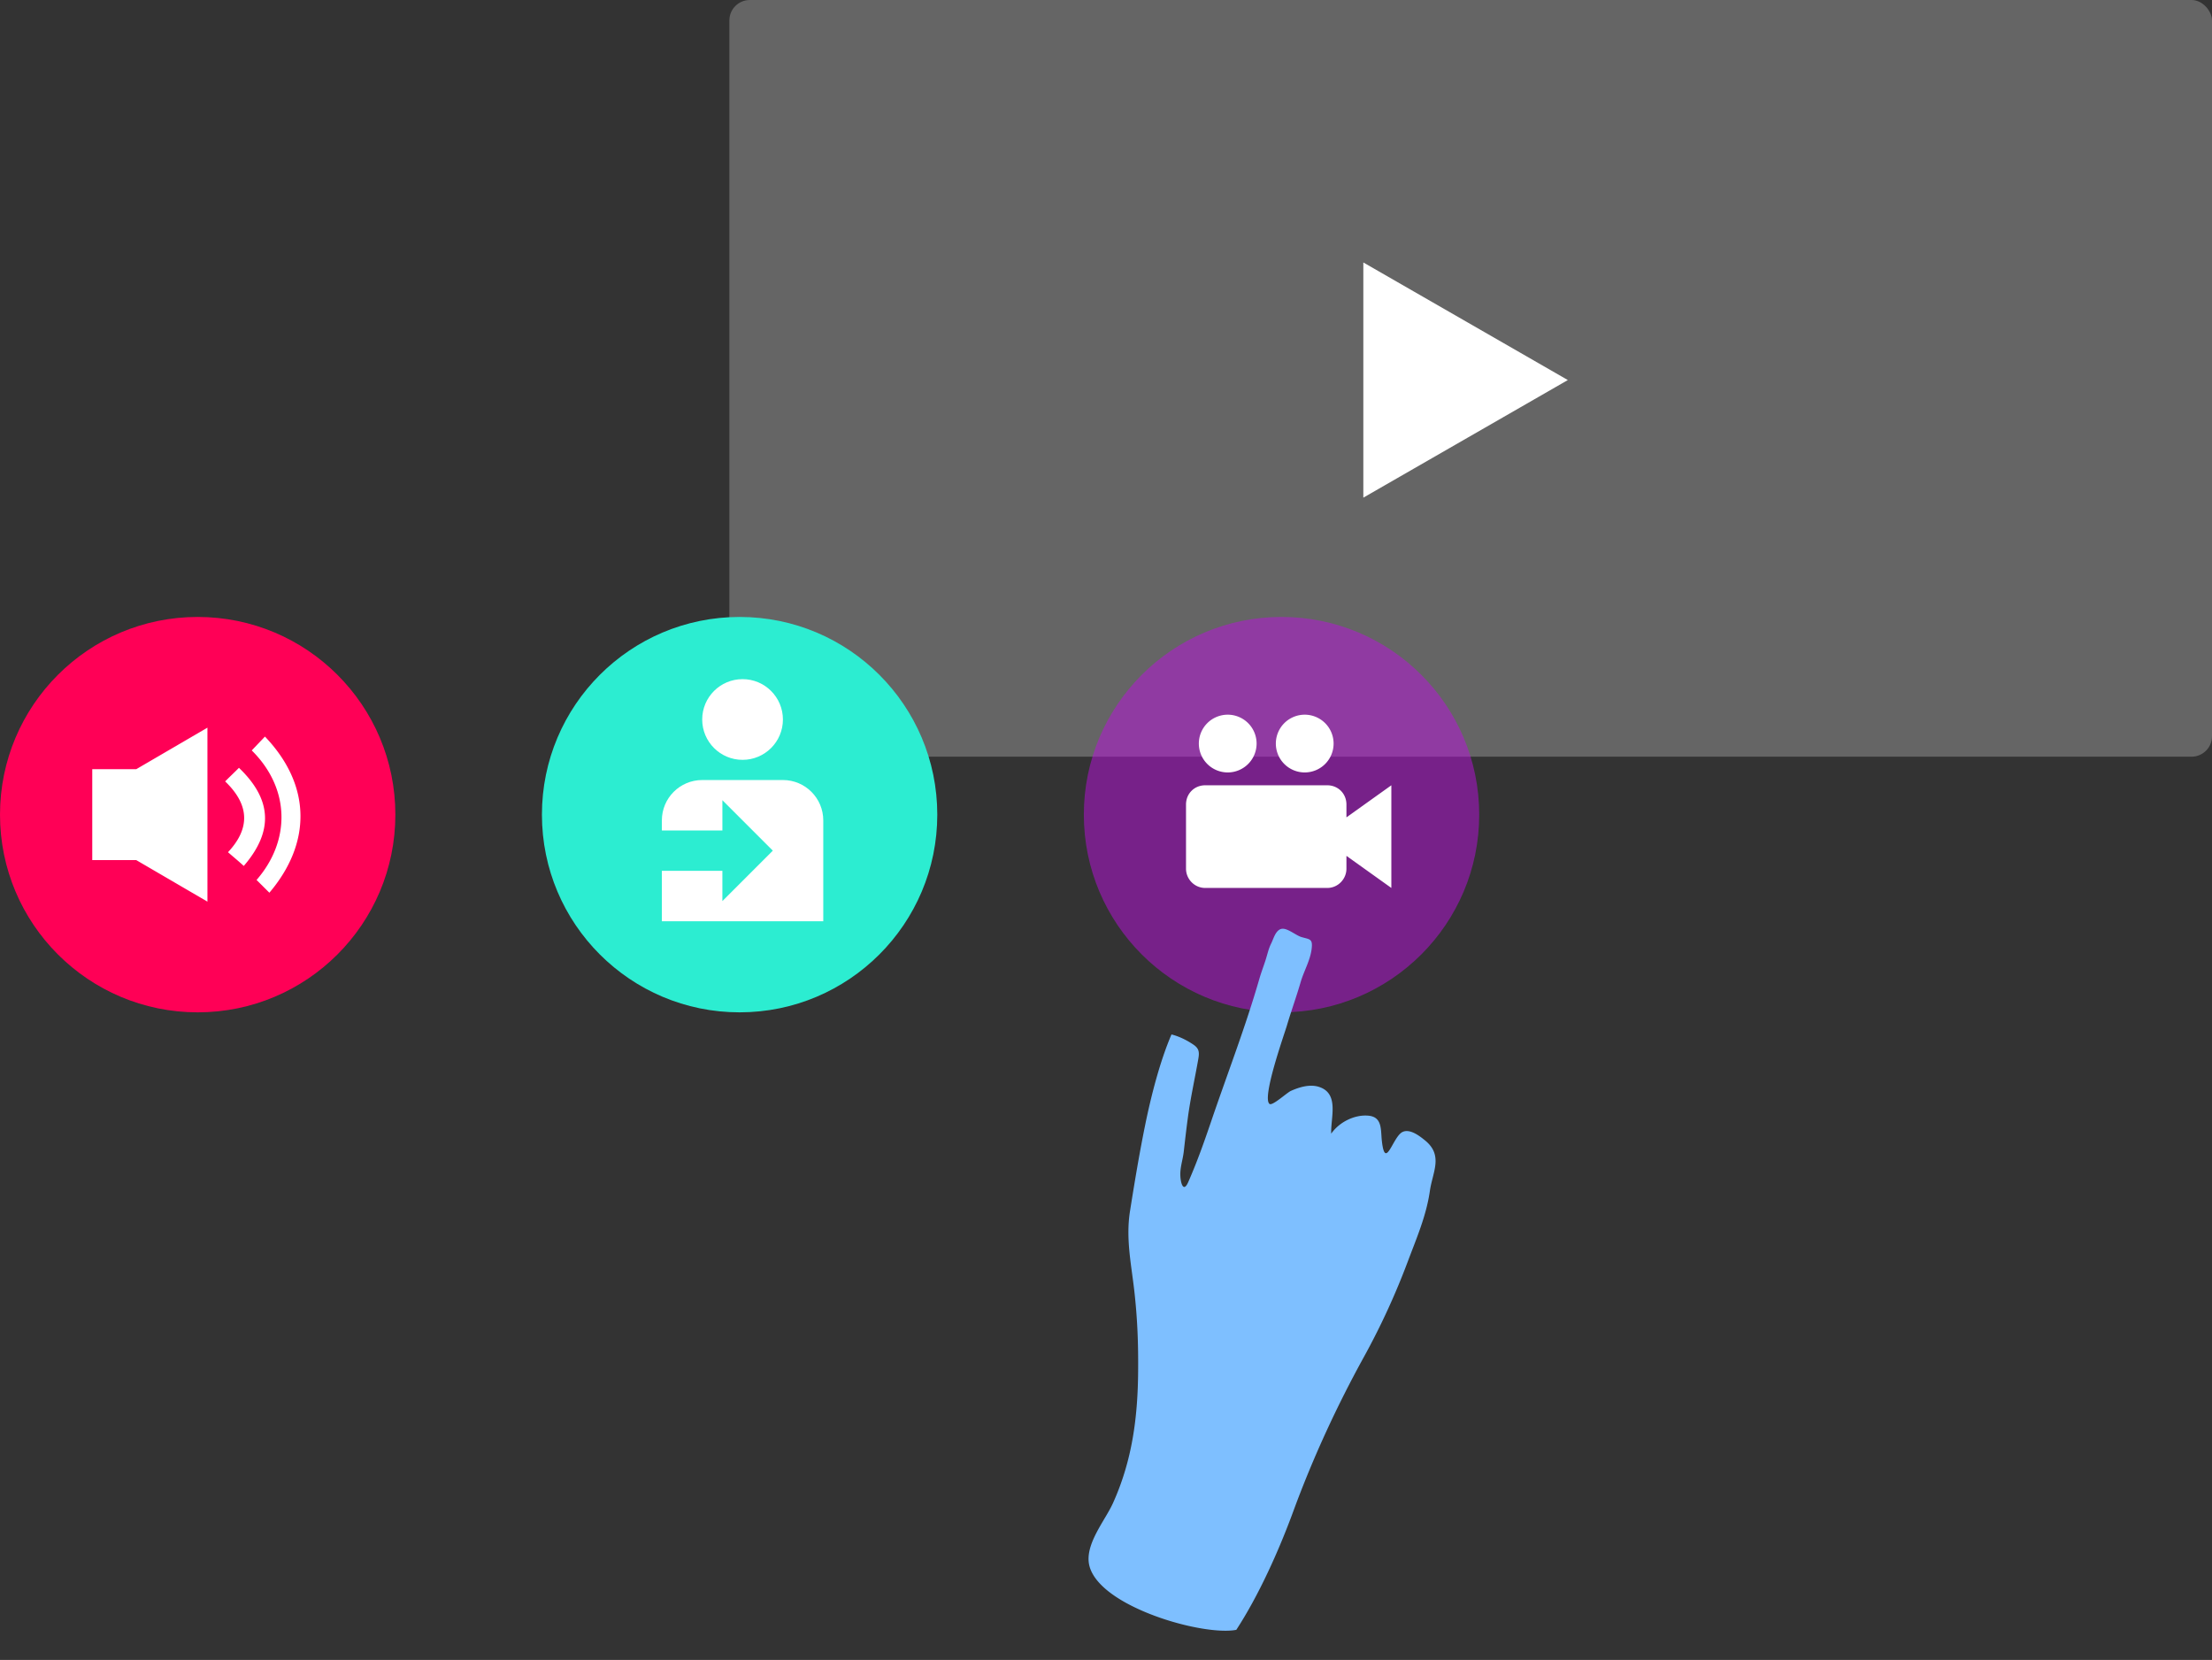 <svg xmlns="http://www.w3.org/2000/svg" width="649" height="487">
  <rect width="100%" height="100%" fill="#333333" stroke="none"/>
  <style>
    @keyframes Rectangle-2_f{0%,25%,to{fill:#d8d8d8}15%{fill:#d8d8d8;animation-timing-function:cubic-bezier(0,0,.58,1)}20%{fill:#ff0056;animation-timing-function:cubic-bezier(0,0,.58,1)}}@keyframes mute_t{0%,12.5%,17.5%,to{transform:translate(58px,239px) scale(1,1) translate(-58px,-58px)}15%{transform:translate(58px,239px) scale(.8,.8) translate(-58px,-58px)}}@keyframes a0_t{0%{transform:translate(0,0);animation-timing-function:cubic-bezier(0,0,.58,1)}10%{transform:translate(-406.893px,156.203px);animation-timing-function:cubic-bezier(0,0,.368,.391)}12.5%{transform:translate(-406.893px,166.203px);animation-timing-function:cubic-bezier(.283,.292,.62,.631)}15%{transform:translate(-406.893px,154.87px);animation-timing-function:cubic-bezier(.237,.39,.662,1)}45%{transform:translate(-406.893px,156.203px);animation-timing-function:cubic-bezier(0,0,.58,1)}55%,to{transform:translate(.002px,.001px)}}@keyframes hand_t{0%{transform:rotate(0deg);animation-timing-function:cubic-bezier(0,0,.58,1)}45%,7.5%{transform:rotate(-25deg);animation-timing-function:cubic-bezier(0,0,.58,1)}52.5%,to{transform:rotate(0deg)}}
  </style>
  <g id="scene" fill="none" fill-rule="evenodd">
    <g id="video" transform="translate(214)">
      <rect id="Rectangle-2" fill="#D8D8D8" width="435" height="222" rx="6" opacity=".3" style="animation:Rectangle-2_f 4s linear infinite both"/>
      <path id="Page-1" fill="#FFF" d="M186 77v69l60-34.499z"/>
    </g>
    <g id="mute" transform="translate(0 181)" style="animation:mute_t 4s linear infinite both">
      <g id="button/mute">
        <g id="mute-button">
          <ellipse id="Oval-4" fill="#FF0056" rx="58" ry="58" transform="translate(58 58)"/>
          <path id="Page-1-2" d="M66.895 69.019c1.703 1.485 3.086 2.614 4.63 4.031 8.862-10.284 8.181-19.597-1.418-28.791-1.308 1.341-2.737 2.65-4.045 3.991 7.61 7.302 6.974 14.212.833 20.769zm6.967-29.862l3.874-4.06c13.9 14.552 13.457 31.49 1.3 45.806a5290.224 5290.224 0 0 1-3.76-3.741c10.025-11.52 9.907-26.797-1.414-38.005zM60.86 32.48L39.97 44.666H27.067v26.666H39.97L60.863 83.52l-.002-51.04z" fill="#FFF"/>
        </g>
      </g>
    </g>
    <g id="target" transform="translate(159 181)">
      <g id="button/target">
        <g id="target-button">
          <ellipse id="Oval-4-2" fill="#2CEDD1" rx="58" ry="58" transform="translate(58 58)"/>
          <path id="Combined-Shape" d="M70.707 30.087c0 6.537-5.302 11.836-11.84 11.836-6.537 0-11.84-5.3-11.84-11.836 0-6.54 5.303-11.84 11.84-11.84 6.538 0 11.84 5.3 11.84 11.84zm0 17.758c6.537 0 11.837 5.3 11.84 11.837v29.597H35.19V74.482h17.758v8.879l14.797-14.798L52.95 53.766v8.879H35.191v-2.96c0-6.54 5.302-11.84 11.84-11.84h23.676z" fill="#FFF"/>
        </g>
      </g>
    </g>
    <g id="video-2" transform="translate(318 181)">
      <g id="button/video">
        <g id="video-button">
          <ellipse id="Oval-4-3" fill-opacity=".5" fill="#BD10E0" rx="58" ry="58" transform="translate(58 58)"/>
          <path id="Combined-Shape-2" d="M77.043 58.799l13.177-9.414v30.12l-13.177-9.414v3.767c0 3.01-2.447 5.648-5.648 5.648h-35.77c-3.201 0-5.648-2.637-5.648-5.648V55.032c0-3.201 2.447-5.647 5.649-5.647h35.769c3.201 0 5.648 2.446 5.648 5.647V58.8zM50.684 37.146a8.47 8.47 0 0 1-8.472 8.472 8.472 8.472 0 1 1 8.472-8.472zm22.592 0a8.47 8.47 0 0 1-8.472 8.472 8.472 8.472 0 1 1 8.472-8.472z" fill="#FFF"/>
        </g>
      </g>
    </g>
    <g id="hand" style="animation:a0_t 4s linear infinite both">
      <path d="M333.93 401.916c.059-7.343-.183-14.267-.959-21.672-.849-8.507-2.798-16.432-1.41-25.043 1.341-8.445 2.734-16.842 4.454-25.27 1.741-8.479 4.308-18.549 7.699-26.442 2.201.532 4.514 1.682 6.414 2.973 1.672 1.131 1.811 2.181 1.452 4.235-1.005 5.733-2.275 11.367-3.054 17.154-.446 3.305-.828 6.62-1.203 9.942-.309 2.762-1.275 5.002-.953 7.897.238 2.117 1.049 3.898 2.266 1.092a167.764 167.764 0 0 0 2.085-4.992c1.672-4.207 3.164-8.487 4.625-12.776 4.75-13.987 10.073-27.674 14.155-41.865.534-1.839 1.207-3.592 1.798-5.416.533-1.649.888-3.412 1.674-4.958.699-1.39 1.298-3.949 3.078-4.279 1.613-.296 4.175 1.927 5.741 2.398 2.507.751 3.432.432 3.036 3.555-.416 3.349-2.283 6.468-3.215 9.679-1.226 4.229-2.759 8.441-4.023 12.7-.809 2.723-7.449 21.363-5.102 23.044.869.625 5.08-3.3 6.27-3.834 2.542-1.129 5.633-2.061 8.363-1.125 5.887 2.013 3.25 9.075 3.455 13.684 2.311-3.363 6.864-5.682 10.963-5.274 4.082.406 3.53 4.107 3.902 7.433.99 8.775 3.193-1.203 6.009-2.633 2.168-1.1 5.045 1.134 6.669 2.461 5.409 4.408 2.195 9.278 1.404 14.809-1.045 7.301-3.902 13.822-6.492 20.744a213.006 213.006 0 0 1-12.896 28.025c-7.964 14.46-14.934 29.583-20.685 45.23-4.246 11.569-10.102 24.606-16.717 34.769-5.991 1.162-19.762-1.642-30.18-6.78-6.633-3.254-11.898-7.473-12.977-12.203-1.353-6.074 4.595-13.008 6.91-18.068 5.713-12.594 7.368-25.309 7.444-39.194z" fill="#7EBFFF" style="animation:hand_t 4s linear infinite both"/>
    </g>
  </g>
</svg>
